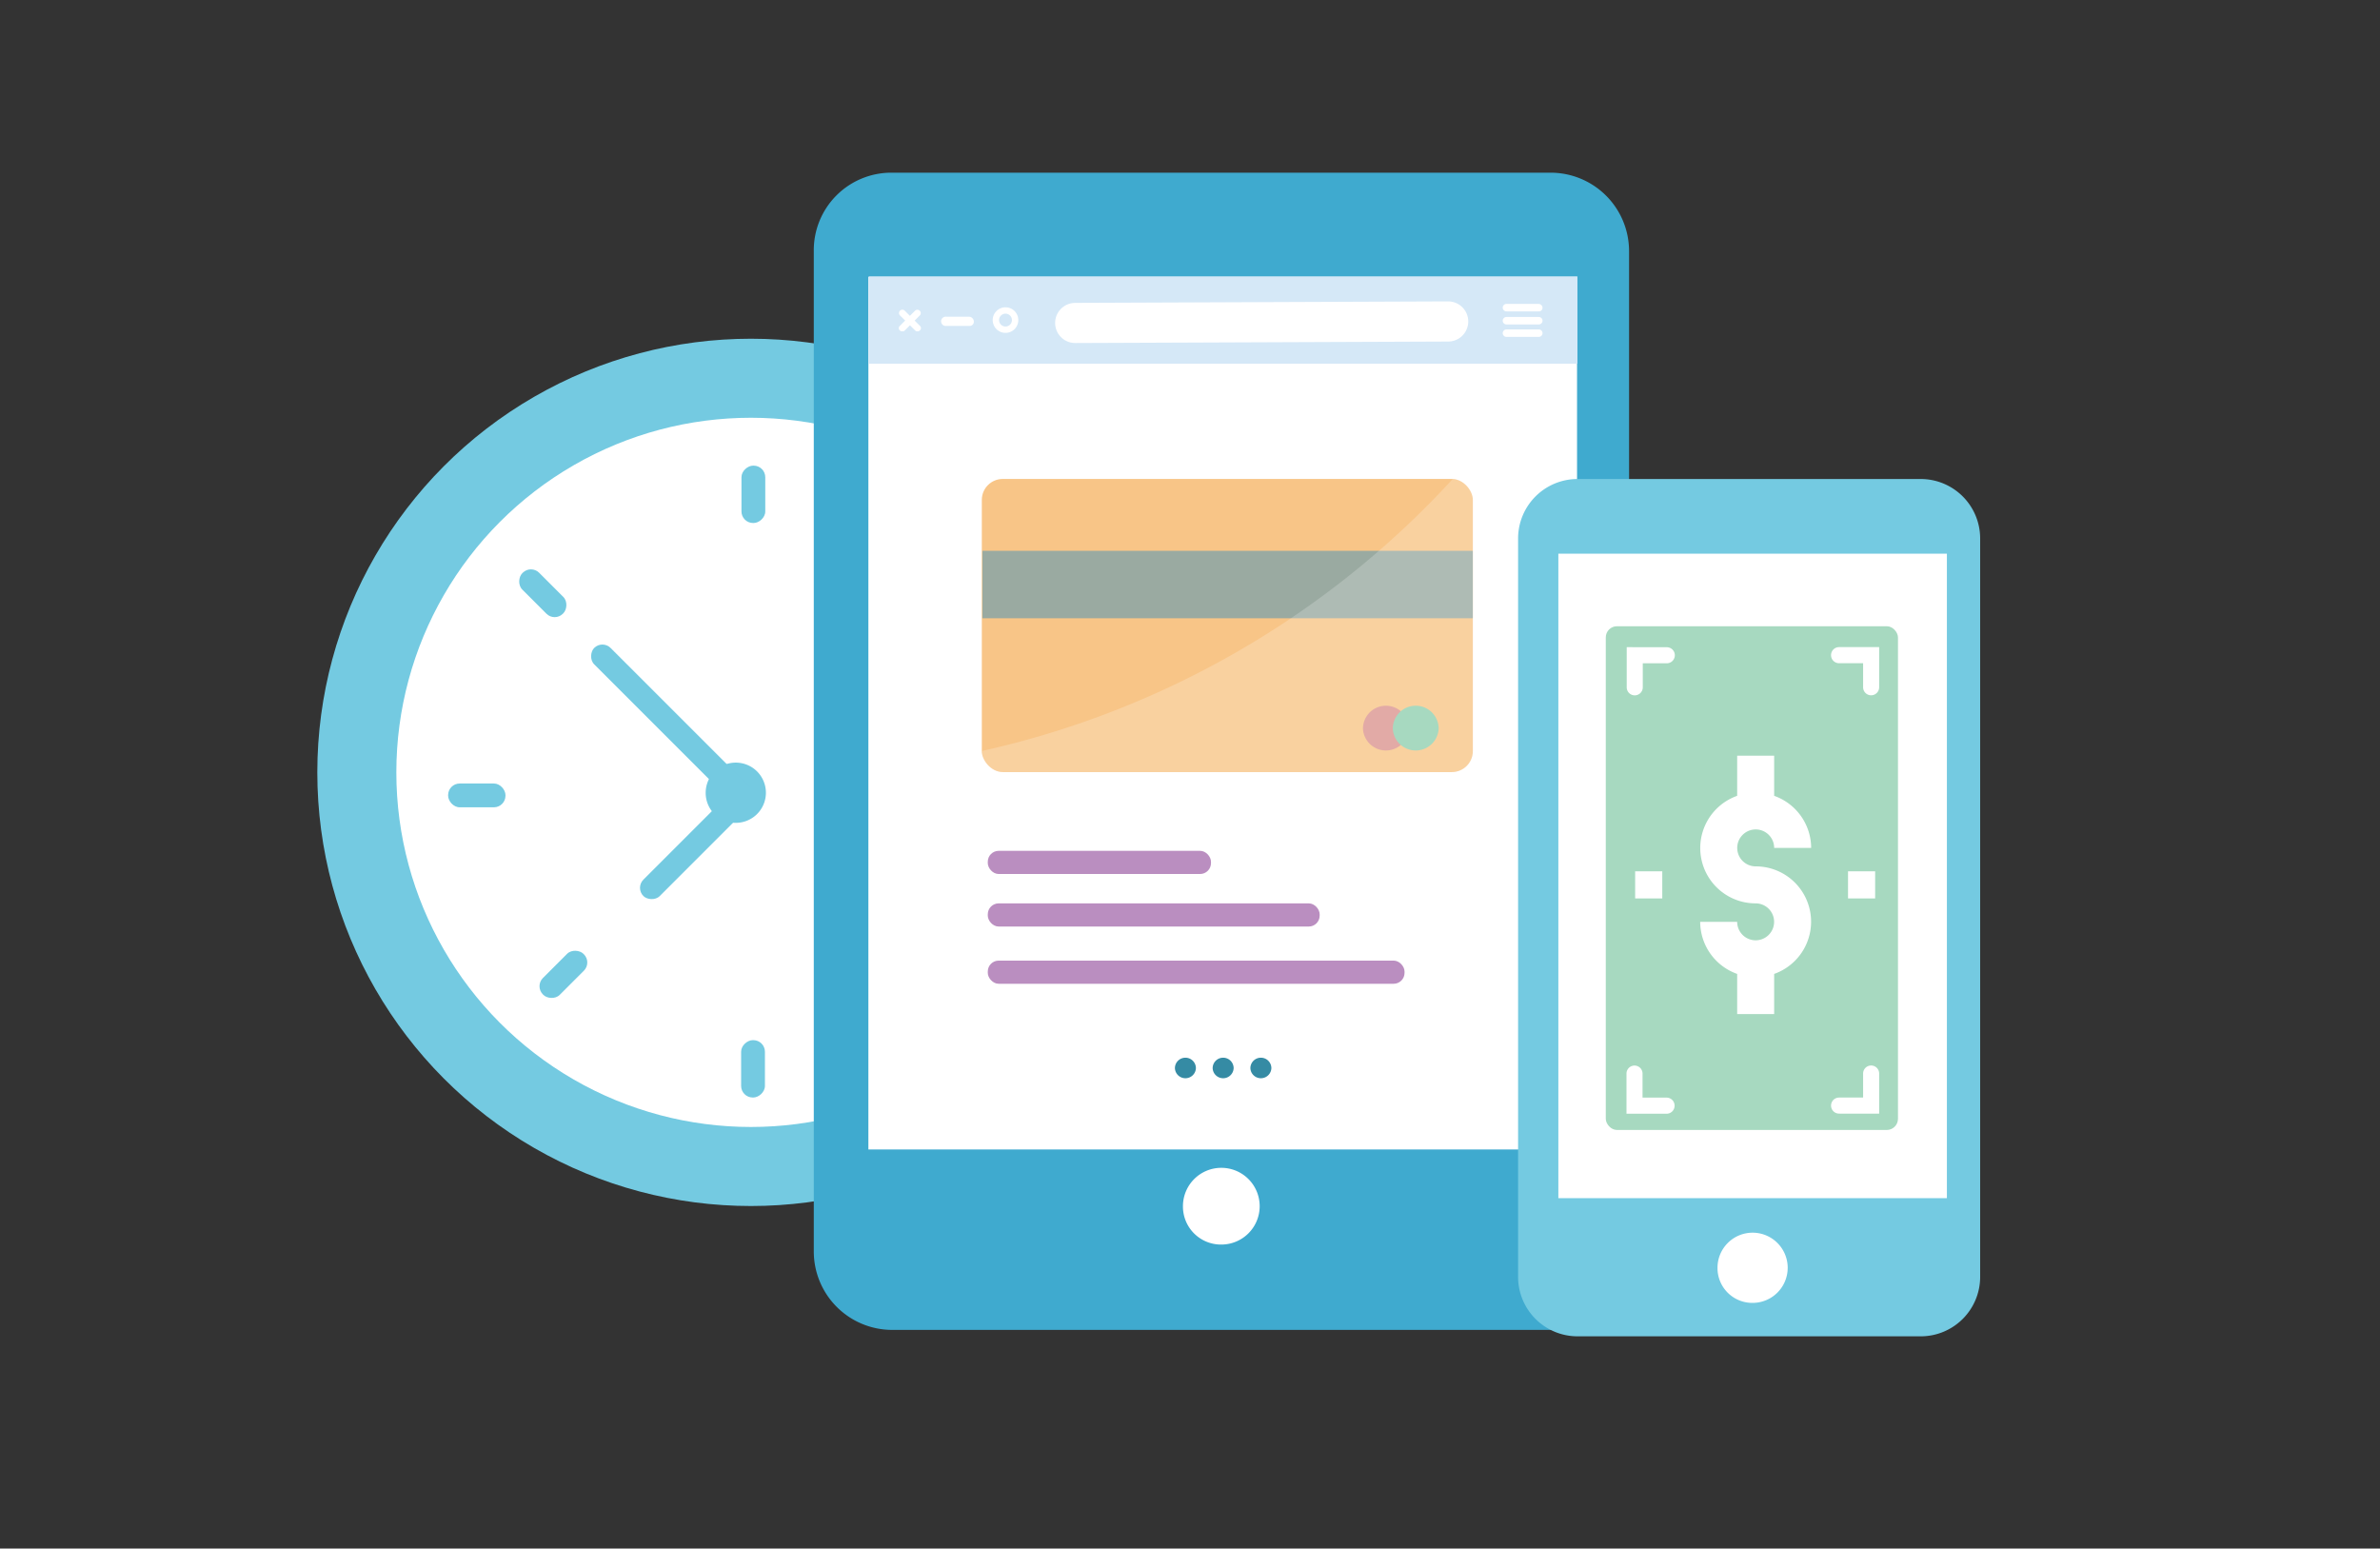<svg id="Layer_1" data-name="Layer 1" xmlns="http://www.w3.org/2000/svg" viewBox="0 0 415 270"><rect x="0" y="0" width="415" height="270" fill="#333333" stroke="none"/><defs><style>.cls-1{fill:#74cae1;}.cls-12,.cls-2{fill:#fff;}.cls-3{fill:#3faacf;}.cls-4{fill:#ba8ec0;}.cls-12,.cls-4,.cls-8,.cls-9{isolation:isolate;}.cls-5{fill:#010101;}.cls-6{fill:#a7d9c0;}.cls-7{fill:#358ba4;}.cls-8{fill:#d5e8f7;}.cls-9{fill:none;stroke:#fff;stroke-linecap:round;stroke-miterlimit:10;stroke-width:7px;}.cls-10{fill:#f8c587;}.cls-11{fill:#9aaaa1;}.cls-12{opacity:0.2;}.cls-13{fill:#e2aaa6;}</style></defs><title>3advantages</title><circle class="cls-1" cx="130.94" cy="134.67" r="75.61"/><circle class="cls-2" cx="130.94" cy="134.67" r="61.83"/><path class="cls-3" d="M141.9,43.83V218.16a13.68,13.68,0,0,0,13.72,13.72H270.34a13.68,13.68,0,0,0,13.72-13.72V43.83a13.68,13.68,0,0,0-13.72-13.72H155.62A13.52,13.52,0,0,0,141.9,43.83Z"/><rect class="cls-2" x="151.42" y="48.29" width="123.57" height="152.13"/><path class="cls-4" d="M333.48,152.47h0a3.25,3.25,0,0,1,3.25,3.25h0a3.25,3.25,0,0,1-3.25,3.25h0a3.25,3.25,0,0,1-3.25-3.25h0A3.25,3.25,0,0,1,333.48,152.47Z"/><path class="cls-5" d="M315,104.81h6.5v6.5H315Z"/><path class="cls-1" d="M264.71,93.8v129A10.37,10.37,0,0,0,275,233h60a10.37,10.37,0,0,0,10.28-10.28V93.8A10.37,10.37,0,0,0,335,83.52H275A10.37,10.37,0,0,0,264.71,93.8Z"/><rect class="cls-2" x="271.73" y="96.54" width="67.75" height="112.37"/><rect class="cls-6" x="280" y="109.19" width="50.95" height="87.83" rx="1.95" ry="1.95"/><path class="cls-2" d="M283.65,112.84v7a1.4,1.4,0,0,0,1.4,1.4h0a1.4,1.4,0,0,0,1.4-1.4v-4.19h4.19a1.4,1.4,0,0,0,1.4-1.4h0a1.4,1.4,0,0,0-1.4-1.4Z"/><path class="cls-2" d="M206.27,210.31A6.69,6.69,0,1,1,213,217,6.63,6.63,0,0,1,206.27,210.31Z"/><path class="cls-1" d="M123.05,138.22a5.25,5.25,0,1,1,5.25,5.25A5.21,5.21,0,0,1,123.05,138.22Z"/><path class="cls-7" d="M219.86,188a1.83,1.83,0,0,1-1.83-1.75h0a1.83,1.83,0,0,1,3.66,0h0a1.83,1.83,0,0,1-1.83,1.75Z"/><path class="cls-7" d="M213.28,188a1.83,1.83,0,0,1-1.83-1.75h0a1.83,1.83,0,0,1,3.66,0h0a1.83,1.83,0,0,1-1.83,1.75Z"/><path class="cls-7" d="M206.7,188a1.83,1.83,0,0,1-1.83-1.75h0a1.83,1.83,0,0,1,3.66,0h0A1.83,1.83,0,0,1,206.7,188Z"/><rect class="cls-8" x="151.47" y="48.19" width="123.58" height="15.22"/><path class="cls-2" d="M268.32,54.29h-5.64a.65.65,0,0,1,0-1.3h5.64a.7.7,0,0,1,.65.65A.63.63,0,0,1,268.32,54.29Z"/><path class="cls-2" d="M268.32,56.57h-5.64a.65.65,0,0,1,0-1.3h5.64a.65.65,0,0,1,0,1.3Z"/><path class="cls-2" d="M268.32,58.74h-5.64a.65.65,0,0,1,0-1.3h5.64a.65.65,0,0,1,0,1.3Z"/><line class="cls-9" x1="187.48" y1="56.31" x2="252.52" y2="56.05"/><path class="cls-2" d="M157.34,57.77a.51.51,0,0,1-.41-.14.52.52,0,0,1,0-.83l2.62-2.62a.58.58,0,0,1,.83.83l-2.62,2.62A.51.51,0,0,1,157.34,57.77Z"/><path class="cls-2" d="M160,57.77a.51.51,0,0,1-.41-.14L156.93,55a.58.58,0,0,1,.83-.83l2.62,2.62a.52.52,0,0,1,0,.83A.51.51,0,0,1,160,57.77Z"/><path class="cls-2" d="M169,56.83h-4a.81.81,0,1,1,0-1.61h4a.87.87,0,0,1,.81.81A.74.74,0,0,1,169,56.83Z"/><path class="cls-2" d="M175.33,53.58a2.23,2.23,0,1,0,2.23,2.23A2.23,2.23,0,0,0,175.33,53.58Zm0,3.35a1.12,1.12,0,1,1,1.12-1.12A1.12,1.12,0,0,1,175.33,56.93Z"/><path class="cls-2" d="M306.14,151.06a3.22,3.22,0,1,1,3.22-3.22h6.45a9.66,9.66,0,0,0-6.45-9.08v-7h-6.45v7a9.65,9.65,0,0,0,3.22,18.75,3.22,3.22,0,1,1-3.22,3.22h-6.45a9.66,9.66,0,0,0,6.45,9.08v7h6.45v-7a9.65,9.65,0,0,0-3.22-18.75Z"/><rect class="cls-2" x="322.24" y="151.92" width="4.73" height="4.73"/><path class="cls-2" d="M319.28,114.24h0a1.4,1.4,0,0,0,1.4,1.4h4.19v4.19a1.4,1.4,0,0,0,1.4,1.4h0a1.4,1.4,0,0,0,1.4-1.4v-7h-7A1.4,1.4,0,0,0,319.28,114.24Z"/><path class="cls-2" d="M327.67,194.18v-7a1.4,1.4,0,0,0-1.4-1.4h0a1.4,1.4,0,0,0-1.4,1.4v4.19h-4.19a1.4,1.4,0,0,0-1.4,1.4h0a1.4,1.4,0,0,0,1.4,1.4Z"/><path class="cls-2" d="M292,192.78h0a1.4,1.4,0,0,0-1.4-1.4h-4.19v-4.19a1.4,1.4,0,0,0-1.4-1.4h0a1.4,1.4,0,0,0-1.4,1.4v7h7A1.4,1.4,0,0,0,292,192.78Z"/><path class="cls-2" d="M299.48,221.05a6.12,6.12,0,1,1,6.12,6.12A6.07,6.07,0,0,1,299.48,221.05Z"/><rect class="cls-10" x="171.2" y="83.51" width="85.62" height="51.1" rx="3.65" ry="3.65"/><rect class="cls-11" x="171.3" y="96.04" width="85.51" height="11.76"/><rect class="cls-2" x="285.12" y="151.92" width="4.73" height="4.73"/><rect class="cls-4" x="172.24" y="148.35" width="38.92" height="4.04" rx="1.9" ry="1.9"/><rect class="cls-1" x="78.14" y="136.61" width="10" height="4.15" rx="2.02" ry="2.02"/><rect class="cls-1" x="89.65" y="101.36" width="10" height="4.15" rx="2.02" ry="2.02" transform="translate(100.86 -36.63) rotate(45)"/><rect class="cls-1" x="97.98" y="124.54" width="38.43" height="4.04" rx="2.02" ry="2.02" transform="translate(123.82 -45.8) rotate(45)"/><rect class="cls-1" x="108.3" y="144.83" width="26.52" height="4.04" rx="2.02" ry="2.02" transform="translate(-68.23 128.97) rotate(-45)"/><rect class="cls-1" x="126.37" y="84.12" width="10" height="4.15" rx="2.02" ry="2.02" transform="translate(217.56 -45.18) rotate(90)"/><rect class="cls-1" x="126.31" y="184.28" width="10" height="4.15" rx="2.02" ry="2.02" transform="translate(317.66 55.05) rotate(90)"/><rect class="cls-1" x="93.25" y="167.81" width="10" height="4.15" rx="2.02" ry="2.02" transform="translate(287.84 220.54) rotate(135)"/><rect class="cls-4" x="172.24" y="157.51" width="57.87" height="4.04" rx="1.9" ry="1.9"/><rect class="cls-4" x="172.24" y="167.49" width="72.67" height="4.04" rx="1.9" ry="1.9"/><path class="cls-12" d="M253.3,83.53a157.9,157.9,0,0,1-82.05,47.4l0,0a3.65,3.65,0,0,0,3.65,3.65h78.32a3.65,3.65,0,0,0,3.65-3.65V87.17A3.65,3.65,0,0,0,253.3,83.53Z"/><path class="cls-13" d="M241.66,130.85a4,4,0,0,1-4-3.8h0a4,4,0,0,1,8,0h0a4,4,0,0,1-4,3.8Z"/><path class="cls-6" d="M246.86,130.85a4,4,0,0,1-4-3.8h0a4,4,0,0,1,8,0h0a4,4,0,0,1-4,3.8Z"/></svg>